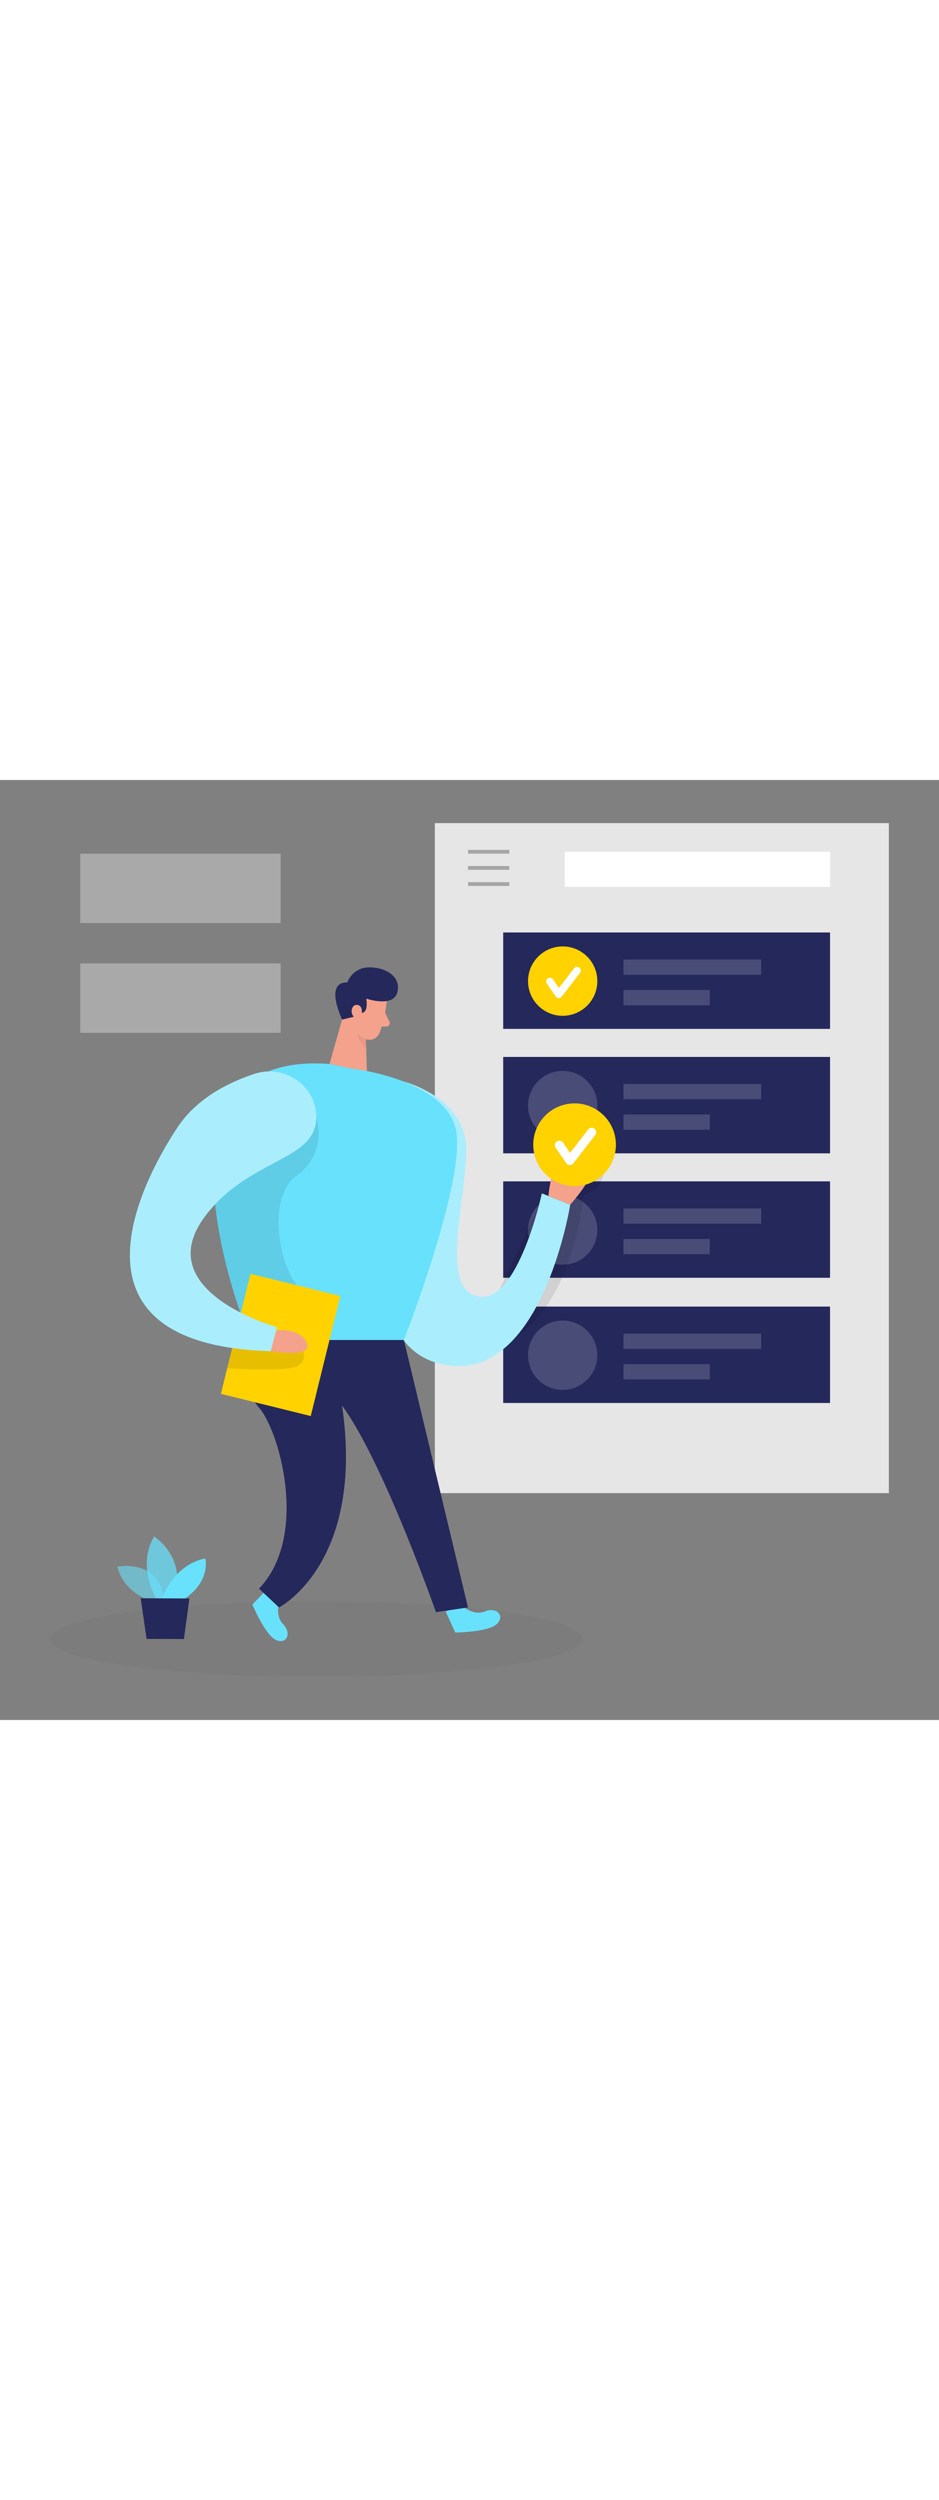 <svg id="_0249_completed_task" xmlns="http://www.w3.org/2000/svg" viewBox="0 0 500 500" data-imageid="completed-task-68" imageName="Completed Task" class="illustrations_image" style="width: 188px;"><rect x="0" y="0" width="500" height="500" fill="#808080" stroke="none"/><defs><style>.cls-1_completed-task-68{fill:#fff;}.cls-2_completed-task-68{fill:#f4a28c;}.cls-3_completed-task-68{fill:#a5a5a5;}.cls-4_completed-task-68{opacity:.58;}.cls-4_completed-task-68,.cls-5_completed-task-68,.cls-6_completed-task-68,.cls-7_completed-task-68,.cls-8_completed-task-68,.cls-9_completed-task-68,.cls-10_completed-task-68{fill:none;}.cls-5_completed-task-68{opacity:.17;}.cls-11_completed-task-68{fill:#ce8172;}.cls-6_completed-task-68{opacity:.44;}.cls-12_completed-task-68,.cls-13_completed-task-68{fill:#e6e6e6;}.cls-13_completed-task-68{opacity:.4;}.cls-7_completed-task-68{opacity:.03;}.cls-8_completed-task-68{opacity:.09;}.cls-9_completed-task-68{opacity:.73;}.cls-10_completed-task-68{opacity:.31;}.cls-14_completed-task-68{fill:#24285b;}.cls-15_completed-task-68{fill:#000001;}.cls-16_completed-task-68{fill:#ffd200;}.cls-17_completed-task-68{fill:#68e1fd;}</style></defs><g id="sd_completed-task-68" class="cls-7_completed-task-68"><ellipse class="cls-15_completed-task-68" cx="168.41" cy="456.93" rx="141.72" ry="20.11"/></g><g id="task_completed-task-68"><rect class="cls-12_completed-task-68" x="231.54" y="22.95" width="241.77" height="356.39"/><rect class="cls-14_completed-task-68" x="267.94" y="81.11" width="174.04" height="51.28"/><rect class="cls-3_completed-task-68" x="249.22" y="37.18" width="21.97" height="2"/><rect class="cls-3_completed-task-68" x="249.22" y="45.77" width="21.97" height="2"/><rect class="cls-3_completed-task-68" x="249.22" y="54.35" width="21.97" height="2"/><rect class="cls-1_completed-task-68" x="300.72" y="38.18" width="141.27" height="18.68"/><circle class="cls-16_completed-task-68" cx="299.62" cy="106.98" r="18.45"/><path class="cls-1_completed-task-68" d="m297.51,116.03s-.04,0-.06,0c-.64-.02-1.23-.34-1.59-.87l-4.69-6.86c-.62-.91-.39-2.16.52-2.78.91-.62,2.16-.39,2.78.52l3.14,4.59,8.07-10.46c.67-.88,1.93-1.04,2.81-.36.87.67,1.04,1.93.36,2.81l-9.75,12.63c-.38.49-.96.78-1.58.78Z"/><g class="cls-5_completed-task-68"><rect class="cls-1_completed-task-68" x="331.99" y="95.5" width="73.33" height="8.12"/></g><g class="cls-5_completed-task-68"><rect class="cls-1_completed-task-68" x="331.99" y="111.74" width="45.95" height="8.12"/></g><rect class="cls-14_completed-task-68" x="267.94" y="147.31" width="174.04" height="51.28"/><g class="cls-5_completed-task-68"><circle class="cls-1_completed-task-68" cx="299.62" cy="173.18" r="18.45"/></g><g class="cls-5_completed-task-68"><rect class="cls-1_completed-task-68" x="331.99" y="161.69" width="73.33" height="8.12"/></g><g class="cls-5_completed-task-68"><rect class="cls-1_completed-task-68" x="331.99" y="177.94" width="45.95" height="8.12"/></g><rect class="cls-14_completed-task-68" x="267.94" y="213.5" width="174.04" height="51.28"/><g class="cls-5_completed-task-68"><circle class="cls-1_completed-task-68" cx="299.62" cy="239.38" r="18.45"/></g><g class="cls-5_completed-task-68"><rect class="cls-1_completed-task-68" x="331.99" y="227.89" width="73.33" height="8.12"/></g><g class="cls-5_completed-task-68"><rect class="cls-1_completed-task-68" x="331.99" y="244.13" width="45.95" height="8.12"/></g><rect class="cls-14_completed-task-68" x="267.94" y="280.1" width="174.04" height="51.28"/><g class="cls-5_completed-task-68"><circle class="cls-1_completed-task-68" cx="299.62" cy="305.97" r="18.45"/></g><g class="cls-5_completed-task-68"><rect class="cls-1_completed-task-68" x="331.99" y="294.49" width="73.33" height="8.12"/></g><g class="cls-5_completed-task-68"><rect class="cls-1_completed-task-68" x="331.99" y="310.73" width="45.95" height="8.12"/></g><g class="cls-8_completed-task-68"><path class="cls-15_completed-task-68" d="m317.03,191.35s13.66,22.93-6.25,29.67c0,0-6.18,68.82-48.27,80.87v-23.51l33.08-70.45,21.44-16.57Z"/></g><rect class="cls-13_completed-task-68" x="42.73" y="39.18" width="106.7" height="36.92"/><rect class="cls-13_completed-task-68" x="42.73" y="97.57" width="106.7" height="36.92"/></g><g id="plant_completed-task-68"><g class="cls-4_completed-task-68"><path class="cls-17_completed-task-68 targetColor" d="m81.49,437.2s-15.57-4.25-18.95-18.74c0,0,24.12-4.87,24.8,20.02l-5.85-1.28Z" style="fill: rgb(104, 225, 253);"/></g><g class="cls-9_completed-task-68"><path class="cls-17_completed-task-68 targetColor" d="m83.39,435.66s-10.87-17.19-1.3-33.27c0,0,18.34,11.65,10.19,33.3l-8.89-.04Z" style="fill: rgb(104, 225, 253);"/></g><path class="cls-17_completed-task-68 targetColor" d="m86.2,435.67s5.75-18.16,23.11-21.6c0,0,3.26,11.79-11.25,21.65l-11.87-.05Z" style="fill: rgb(104, 225, 253);"/><polygon class="cls-14_completed-task-68" points="74.91 435.26 78.06 456.85 97.93 456.93 100.86 435.37 74.91 435.26"/></g><g id="person_completed-task-68"><path class="cls-17_completed-task-68 targetColor" d="m246.23,439.37s5.78,5.42,12.04,2.86c6.26-2.56,10.83,2.5,6.22,6.79-4.61,4.29-22.07,4.47-22.07,4.47l-5.12-11.24,8.93-2.88Z" style="fill: rgb(104, 225, 253);"/><path class="cls-17_completed-task-68 targetColor" d="m148.91,436.85s-2.84,7.4,1.89,12.23c4.73,4.83,1.76,10.97-3.94,8.32-5.71-2.66-12.46-18.76-12.46-18.76l8.48-8.98,6.03,7.19Z" style="fill: rgb(104, 225, 253);"/><path class="cls-14_completed-task-68" d="m133.41,297.86s-6.11,24.14,4.52,36.02c10.63,11.88,26.88,68.13,0,96.26l10.63,10s46.55-23.75,33.28-109.39l33.23-32.89h-81.65Z"/><path class="cls-17_completed-task-68 targetColor" d="m215.06,160.44s32.88,8.37,33.12,35.61c.24,27.23-14.59,74.89,6.56,78.78,21.15,3.89,33.8-54.95,33.8-54.95l15.07,6.08s-16.05,100.52-71.48,83.94c-55.44-16.59-17.07-149.45-17.07-149.45Z" style="fill: rgb(104, 225, 253);"/><g class="cls-6_completed-task-68"><path class="cls-1_completed-task-68" d="m215.06,160.44s32.88,8.37,33.12,35.61c.24,27.23-14.59,74.89,6.56,78.78,21.15,3.89,33.8-54.95,33.8-54.95l15.07,6.08s-16.05,100.52-71.48,83.94c-55.44-16.59-17.07-149.45-17.07-149.45Z"/></g><polygon class="cls-2_completed-task-68" points="185.48 115.73 175.46 151.05 195.32 155.17 194.63 127.82 185.48 115.73"/><g class="cls-10_completed-task-68"><path class="cls-11_completed-task-68" d="m195.04,133.8s-3.62-1.2-6.05-4.66c0,0-.51,6.7,6.03,14.16l.02-9.5Z"/></g><path class="cls-17_completed-task-68 targetColor" d="m175.46,151.05l11.78,2.45s53.89,5.81,56.08,36.23c2.19,30.42-28.26,108.14-28.26,108.14h-81.65s-65.42-154.85,42.05-146.81Z" style="fill: rgb(104, 225, 253);"/><g class="cls-8_completed-task-68"><path class="cls-15_completed-task-68" d="m168.41,179.23s6.58,19-10.68,31.4c-17.26,12.4-8.84,59.08,10.05,66.62,18.89,7.54-11.81,23.66-24.91,17.06-13.1-6.6-14.91-11.04-14.91-11.04,0,0-12.15-35.12-13.44-57.52-1.29-22.41,53.89-46.51,53.89-46.51Z"/></g><rect class="cls-16_completed-task-68" x="124.79" y="267.62" width="49.28" height="65.77" transform="translate(76.33 -27.05) rotate(13.86)"/><g class="cls-8_completed-task-68"><path class="cls-15_completed-task-68" d="m161.54,303.82s3.05,7.54-7.56,9.1c-10.61,1.56-32.99,0-32.99,0l3.72-15.07,36.83,5.96Z"/></g><path class="cls-17_completed-task-68 targetColor" d="m168.41,179.23c-.04-16.73-16.94-28.15-32.84-22.93-13.82,4.53-30.69,12.95-40.93,28.31-19.69,29.54-64.69,115.88,49.53,119.21l3.35-12.72s-68.57-18.96-38.29-59.08c23.54-31.2,59.25-29.1,59.18-52.79Z" style="fill: rgb(104, 225, 253);"/><g class="cls-6_completed-task-68"><path class="cls-1_completed-task-68" d="m168.41,179.23c-.04-16.73-16.94-28.15-32.84-22.93-13.82,4.53-30.69,12.95-40.93,28.31-19.69,29.54-64.69,115.88,49.53,119.21l3.35-12.72s-68.57-18.96-38.29-59.08c23.54-31.2,59.25-29.1,59.18-52.79Z"/></g><path class="cls-2_completed-task-68" d="m292.05,221.29s.86-14.55,6.7-18.68c5.84-4.13,4.86,6.32,4.86,6.32,0,0,5.84-6.81,10.7-3.65,4.86,3.16-10.7,20.67-10.7,20.67l-11.56-4.66Z"/><path class="cls-2_completed-task-68" d="m206.04,116.76s-1,11.16-4.14,18.14c-1.28,2.83-4.66,4.11-7.47,2.79-3.49-1.64-7.74-4.86-7.93-10.91l-1.59-10.22s-.77-6.44,6.24-9.81c7.01-3.37,15.84,3.23,14.89,10Z"/><path class="cls-2_completed-task-68" d="m205.05,123.76l2.32,4.79c.57,1.18-.28,2.56-1.6,2.58l-4.36.04,3.64-7.41Z"/><circle class="cls-16_completed-task-68" cx="305.95" cy="194.02" r="22.01"/><path class="cls-1_completed-task-68" d="m303.44,204.81s-.05,0-.07,0c-.76-.02-1.47-.41-1.9-1.04l-5.6-8.18c-.74-1.09-.47-2.57.62-3.32,1.09-.74,2.57-.47,3.32.62l3.75,5.47,9.62-12.48c.81-1.04,2.3-1.24,3.35-.43,1.04.81,1.24,2.3.43,3.35l-11.63,15.08c-.45.59-1.15.93-1.89.93Z"/><path class="cls-14_completed-task-68" d="m215.06,297.86l34.13,142.28-17.06,2.5s-34.13-97.51-56.66-117.51l39.6-27.27Z"/><path class="cls-2_completed-task-68" d="m147.05,292.87s12.19-1.96,16.25,6.48c4.06,8.44-19.14,4.47-19.14,4.47l2.89-10.95Z"/><path class="cls-14_completed-task-68" d="m182.15,127.46l6.83-1.67,4.15-2.04s2.99-.18,1.91-7.45c0,0,14.68,5.06,16.61-3.63,2.11-9.49-8.84-13.71-16.61-12.89-7.77.82-10.16,7.97-10.16,7.97,0,0-12.19-1.94-2.73,19.71Z"/><path class="cls-2_completed-task-68" d="m192.64,124.12s.67-4.26-2.58-4.5c-3.25-.24-4.26,5.91-.02,7.25l2.6-2.75Z"/></g></svg>
